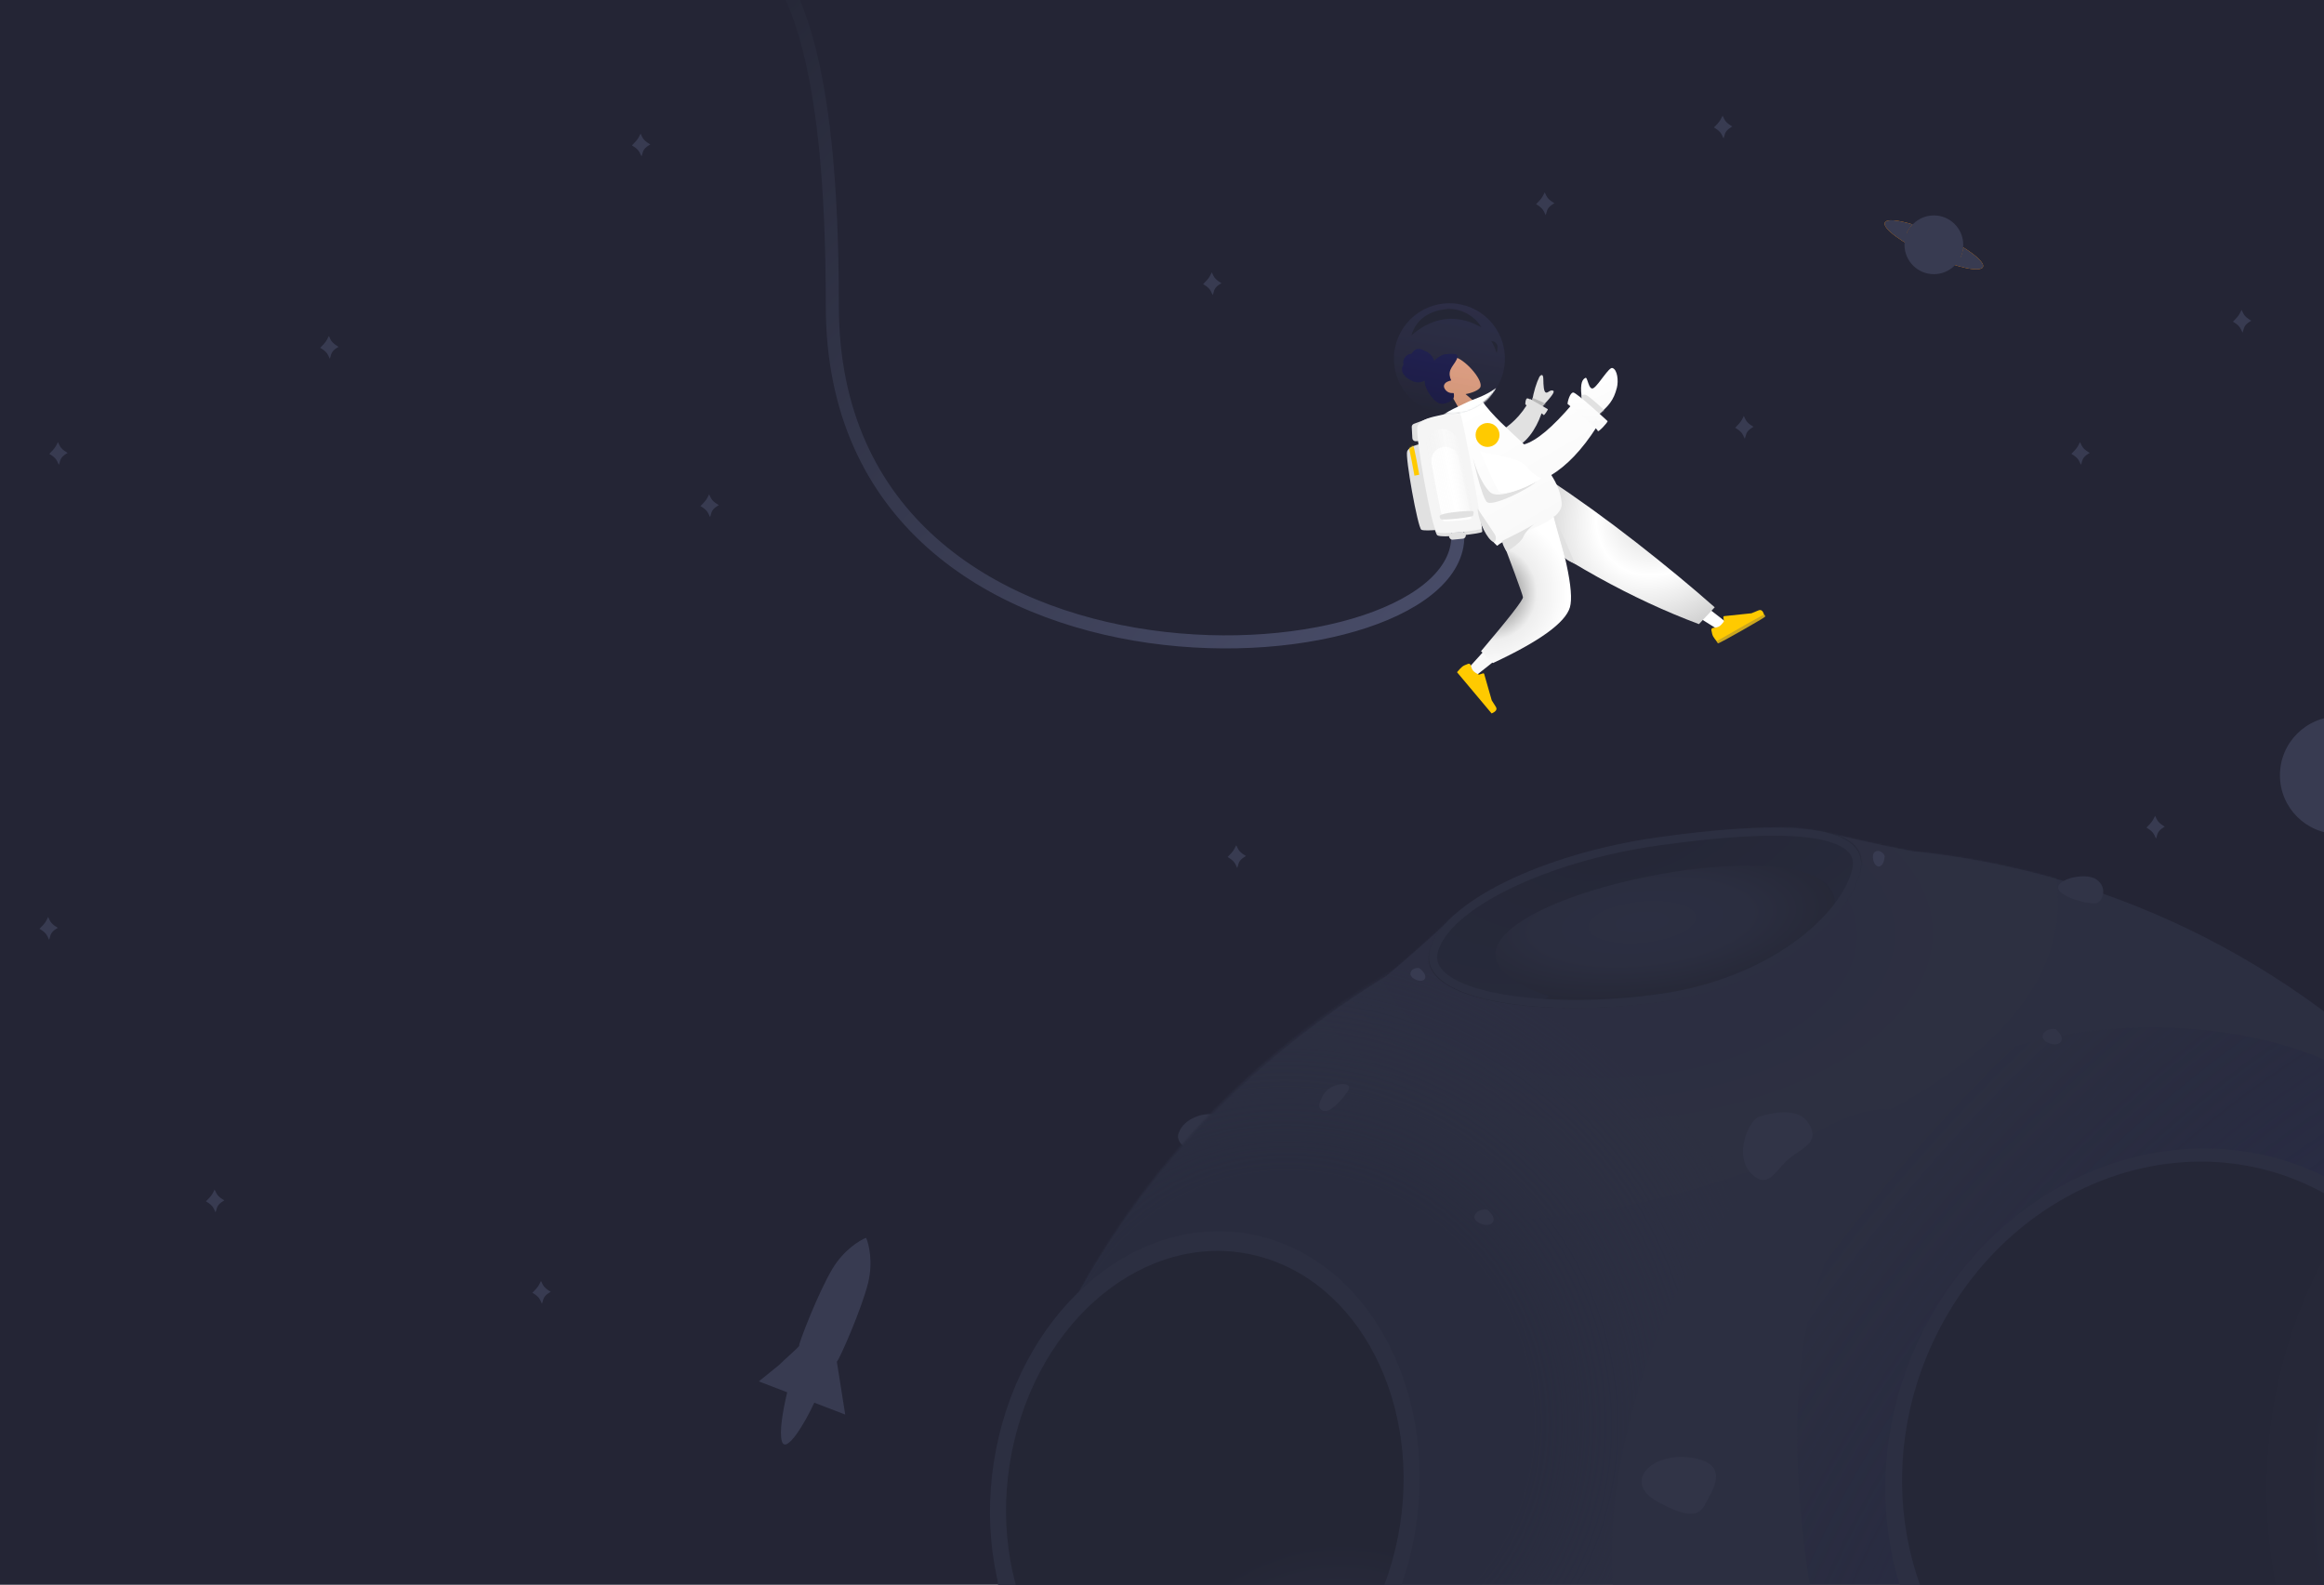 <svg width="1424" height="971" viewBox="0 0 1424 971" fill="none" xmlns="http://www.w3.org/2000/svg">
<g clip-path="url(#clip0_71_2)">
<rect width="1424" height="971" fill="url(#paint0_radial_71_2)"/>
<path d="M869.026 263.135C870.873 258.703 878.627 257.369 882.62 256.481C887.023 255.503 893.86 253.524 895.337 255.863C896.814 258.202 909.159 324.811 908.174 325.919C907.189 327.027 883.676 329.859 880.721 328.012C877.767 326.165 867.18 267.567 869.026 263.135Z" fill="#E1E1E1"/>
<path d="M742.769 682.79C747.233 683.701 744.802 695.863 743.491 701.351C740.962 711.935 718.707 703.79 722.178 694.286C725.797 684.38 738.543 681.928 742.769 682.79Z" fill="#313447"/>
<path fill-rule="evenodd" clip-rule="evenodd" d="M1077.64 520.936C1075.81 517.952 1075.58 514.801 1078.57 511.611C1086.68 502.961 1110.93 508.406 1139.77 514.882C1150.05 517.19 1160.92 519.629 1171.84 521.607C1428.6 547.58 1629 764.387 1629 1028C1629 1309.11 1401.11 1537 1120 1537C838.887 1537 611 1309.11 611 1028C611 928.349 611.092 871.356 660.585 792.863C705.202 712.384 772.027 645.489 849.749 597.962C859.888 589.344 879.176 572.63 888.013 563.793C898.175 553.631 908.474 555.996 913.907 564.239C966.281 540.935 1021.82 526.011 1077.64 520.936Z" fill="url(#paint1_linear_71_2)"/>
<circle r="36" transform="matrix(-1 0 0 1 1433 475)" fill="#383B51"/>
<path fill-rule="evenodd" clip-rule="evenodd" d="M889.115 241.753C885 241.174 881.064 239.484 878.411 236.032C870.766 226.085 885.627 216.588 892.353 219.066C899.079 221.544 909.406 233.8 906.878 237.55C905.87 239.045 902.354 240.688 898.007 241.493L910.941 252.498L900.439 261.809L889.115 241.753Z" fill="#FFB287"/>
<path fill-rule="evenodd" clip-rule="evenodd" d="M883.641 217.596C881.818 218.431 879.604 220.129 878.816 221.007C878.256 219.37 877.274 217.864 875.964 216.712C874.691 215.592 873.179 215.019 871.663 214.357C870.964 214.052 870.235 213.778 869.479 213.741C868.709 213.703 867.95 213.9 867.29 214.259C866.614 214.626 866.037 215.157 865.58 215.773C865.378 216.045 865.256 216.356 865.068 216.635C864.876 216.921 864.617 216.872 864.296 216.876C863.525 216.885 862.719 217.265 862.108 217.688C861.422 218.162 860.862 218.826 860.452 219.553C860.053 220.261 859.786 221.073 859.786 221.91C859.786 222.283 859.829 222.67 859.952 223.029C860.003 223.176 860.052 223.246 859.979 223.381C859.912 223.506 859.797 223.61 859.725 223.735C859.032 224.95 858.863 226.468 859.274 227.861C859.513 228.673 860.281 229.796 861.32 230.898C862.359 231.999 866.001 234.047 867.913 234.277C869.619 234.482 871.437 234.005 872.894 233.209C872.905 234.84 873.387 236.463 874.027 237.981C874.722 239.63 875.624 241.184 876.716 242.613C877.754 243.972 878.941 245.328 880.347 246.312C881.662 247.231 883.109 247.658 884.647 247.381C885.351 247.253 886.029 247.026 886.693 246.778C887.348 246.534 888 246.283 888.605 245.936C889.749 245.278 890.833 244.255 890.896 242.825C890.918 242.309 890.904 241.699 890.8 241.186C890.762 241.001 890.734 240.884 890.543 240.841C890.313 240.789 890.051 240.827 889.82 240.832C888.504 240.861 887.286 240.423 886.273 239.517C885.245 238.597 884.348 237.03 884.948 235.7C885.688 234.057 887.605 233.49 889.222 233.111C888.232 231.059 887.877 228.737 888.706 226.659C889.623 224.359 891.436 222.579 892.503 220.357C892.781 219.778 893.045 219.167 893.036 218.498C893.031 218.219 893.009 217.872 892.878 217.614C892.705 217.275 892.323 217.202 891.996 217.109C890.26 216.616 885.464 216.762 883.641 217.596Z" fill="#191847"/>
<path fill-rule="evenodd" clip-rule="evenodd" d="M920.878 308.329L994.831 349.515L1053.75 386.413L1059.83 382.905L945.528 294.098L920.878 308.329Z" fill="white"/>
<path fill-rule="evenodd" clip-rule="evenodd" d="M1048.62 386.103C1048.92 387.942 1049.29 389.238 1049.73 389.988C1050.25 390.902 1051.18 392.146 1052.49 393.723C1053.55 393.111 1063.07 387.614 1081.06 377.232C1080.38 374.349 1079.19 373.272 1077.48 374C1075.76 374.727 1074.33 375.318 1073.18 375.771L1056.49 377.517C1056.17 377.551 1055.94 377.838 1055.97 378.159C1055.97 378.165 1055.97 378.17 1055.97 378.176L1056.31 380.739C1055.23 382.284 1054.23 383.324 1053.3 383.858C1052.55 384.293 1051.34 384.589 1049.66 384.746L1049.66 384.746C1049.02 384.807 1048.55 385.377 1048.61 386.02C1048.61 386.048 1048.61 386.075 1048.62 386.103Z" fill="#FFCA00"/>
<path d="M1080.94 376.634C1080.56 376.404 1061.45 387.337 1051.94 392.832C1051.84 393.339 1052.32 393.82 1052.72 394.189C1053.13 394.559 1081.23 378.516 1081.5 377.899C1081.77 377.282 1081.41 376.921 1080.94 376.634Z" fill="#CBA71E"/>
<path fill-rule="evenodd" clip-rule="evenodd" d="M1041 382.42L1050.67 372.109C1036.67 359.725 1020.63 346.467 1002.54 332.337C984.442 318.206 966.17 305.038 947.718 292.833L914.62 311.942C936.65 328.137 958.108 342.021 978.994 353.593C999.88 365.165 1020.55 374.774 1041 382.42Z" fill="url(#paint2_radial_71_2)"/>
<path fill-rule="evenodd" clip-rule="evenodd" d="M918.405 309.757C927.617 333.915 937.074 366.115 936.931 367.36C936.836 368.19 924.322 382.347 899.39 409.831L903.796 414.431C937.247 388.099 954.116 372.913 954.403 368.875C954.834 362.817 949.674 319.904 943.161 295.465L918.405 309.757Z" fill="url(#paint3_linear_71_2)"/>
<path fill-rule="evenodd" clip-rule="evenodd" d="M907.472 398.988L914.767 406.283C943.441 392.92 959.165 381.535 961.939 372.13C964.713 362.725 959.094 336.799 945.084 294.353L913.524 312.575C926.455 346.49 933.002 364.27 933.165 365.913C933.328 367.556 924.763 378.581 907.472 398.988Z" fill="url(#paint4_radial_71_2)"/>
<path fill-rule="evenodd" clip-rule="evenodd" d="M899.6 406.733C897.841 407.354 896.63 407.944 895.966 408.501C895.158 409.179 894.092 410.303 892.768 411.872C893.555 412.809 900.621 421.231 913.969 437.138C916.69 435.973 917.544 434.611 916.53 433.051C915.516 431.491 914.686 430.185 914.041 429.132L909.422 412.996C909.333 412.686 909.01 412.506 908.699 412.595C908.694 412.596 908.688 412.598 908.683 412.6L906.219 413.381C904.509 412.584 903.311 411.777 902.624 410.958C902.065 410.293 901.563 409.149 901.117 407.526L901.117 407.526C900.946 406.903 900.302 406.537 899.679 406.708C899.652 406.715 899.626 406.724 899.6 406.733Z" fill="#FFCA00"/>
<path fill-rule="evenodd" clip-rule="evenodd" d="M959.671 257.493L969.377 244.82C968.162 237.193 968.795 232.807 971.275 231.664C972.801 229.925 973.263 240.036 976.571 237.684C979.88 235.332 985.851 224.816 987.972 225.483C991.11 226.47 991.775 233.451 990.731 237.529C988.781 245.15 985.954 248.708 977.974 255.251C973.802 258.673 969.831 263.596 966.06 270.021L959.671 257.493Z" fill="url(#paint5_linear_71_2)"/>
<mask id="mask0_71_2" style="mask-type:alpha" maskUnits="userSpaceOnUse" x="959" y="225" width="33" height="46">
<path fill-rule="evenodd" clip-rule="evenodd" d="M959.671 257.493L969.377 244.82C968.162 237.193 968.795 232.807 971.275 231.664C972.801 229.925 973.263 240.036 976.571 237.684C979.88 235.332 985.851 224.816 987.972 225.483C991.11 226.47 991.775 233.451 990.731 237.529C988.781 245.15 985.954 248.708 977.974 255.251C973.802 258.673 969.831 263.596 966.06 270.021L959.671 257.493Z" fill="url(#paint6_linear_71_2)"/>
</mask>
<g mask="url(#mask0_71_2)">
<path d="M968.696 242.619C968.29 242.879 968.648 245.409 968.877 246.64C969.276 246.894 973.914 255.373 977.501 256.315C981.088 257.257 983.588 253.452 983.914 252.691C984.24 251.93 974.348 243.379 972.392 242.292C970.435 241.205 969.203 242.292 968.696 242.619Z" fill="#E1E1E1"/>
</g>
<path d="M938.783 245.634L919.31 272.73L928.756 275.139L943.91 250.093C950.335 243.576 952.94 240.018 951.724 239.42C949.901 238.522 948.566 240.933 947.238 240.526C945.909 240.119 945.697 236.137 945.657 232.35C945.617 228.563 944.039 229.806 943.292 230.785C941.33 234.826 939.827 239.776 938.783 245.634Z" fill="#E1E1E1"/>
<mask id="mask1_71_2" style="mask-type:alpha" maskUnits="userSpaceOnUse" x="919" y="229" width="34" height="47">
<path d="M938.783 245.634L919.31 272.73L928.756 275.139L943.91 250.093C950.335 243.576 952.94 240.018 951.724 239.42C949.901 238.522 948.566 240.933 947.238 240.526C945.909 240.119 945.697 236.137 945.657 232.35C945.617 228.563 944.039 229.806 943.292 230.785C941.33 234.826 939.827 239.776 938.783 245.634Z" fill="#E1E1E1"/>
</mask>
<g mask="url(#mask1_71_2)">
<path d="M947.401 247.653C947.453 247.263 941.639 244.804 938.725 243.623C938.384 243.266 937.116 246.369 937.003 247.214C936.889 248.059 943.811 250.269 945.289 250.561C946.768 250.854 947.336 248.14 947.401 247.653Z" fill="#B9B9B9"/>
</g>
<path fill-rule="evenodd" clip-rule="evenodd" d="M918.508 264.771C924.627 261.152 932.087 255.111 937.637 244.492L945.507 250.178C942.926 259.664 937.275 269.497 929.725 273.578C923.775 276.793 916.694 271.439 918.508 264.771Z" fill="#E1E1E1"/>
<path fill-rule="evenodd" clip-rule="evenodd" d="M933.902 272.289C941.38 270.145 951.231 261.894 963.456 247.537C971.83 253.229 976.844 257.839 978.497 261.367C969.279 275.882 959.742 285.487 950.539 291.071C954.028 296.43 956.393 302.08 956.907 308.194C957.966 320.762 925.46 327.324 917.348 334.41C900.87 319.105 907.585 305.143 900.718 293.227C893.197 280.179 892.079 254.057 893.62 253.167L907.672 245.055C914.198 254.568 924.438 263.293 933.902 272.289Z" fill="url(#paint7_linear_71_2)"/>
<path fill-rule="evenodd" clip-rule="evenodd" d="M1182.06 156.37C1165.46 148.849 1153.29 139.898 1154.89 136.376C1155.94 134.054 1162.72 134.673 1171.97 137.521C1170.37 139.18 1169.09 141.145 1168.23 143.318C1172.95 145.544 1175 146.421 1184 150.46C1193 154.5 1195.69 155.537 1201.15 157.842C1202.09 155.905 1202.69 153.774 1202.88 151.526C1211.13 156.604 1216.06 161.288 1215.01 163.61C1213.41 167.132 1198.66 163.89 1182.06 156.37Z" fill="#FF8A01"/>
<path d="M1166.95 149.993C1166.95 159.934 1175.01 167.993 1184.95 167.993C1194.89 167.993 1202.95 159.934 1202.95 149.993C1202.95 140.052 1194.89 131.993 1184.95 131.993C1175.01 131.993 1166.95 140.052 1166.95 149.993Z" fill="#383B51"/>
<path fill-rule="evenodd" clip-rule="evenodd" d="M1182.06 156.369C1165.46 148.849 1153.29 139.898 1154.89 136.376C1155.94 134.054 1162.72 134.673 1171.97 137.521C1170.37 139.18 1169.09 141.144 1168.23 143.317C1172.95 145.544 1175 146.42 1184 150.46C1193 154.5 1195.69 155.537 1201.15 157.842C1202.09 155.905 1202.69 153.774 1202.88 151.526C1211.13 156.603 1216.06 161.288 1215.01 163.61C1213.41 167.132 1198.66 163.89 1182.06 156.369Z" fill="#383B51"/>
<path d="M893.169 325.989C900.484 420.196 510 448.638 510 187.5C510 -121 414.5 -50 289.5 -40.5" stroke="url(#paint8_linear_71_2)" stroke-width="8"/>
<path fill-rule="evenodd" clip-rule="evenodd" d="M510.219 777.15C517.09 765.841 526.735 759.949 530.699 758.417C532.414 762.305 535.055 773.295 531.901 786.146C527.959 802.21 514.011 833.637 512.915 834.09C512.854 834.116 512.806 834.213 512.768 834.374L517.895 866.732L498.945 859.459C493.255 871.931 481.606 891.293 479.094 883.14C477.394 877.625 479.594 864.71 482.335 853.084L464.959 846.415L477.393 836.346C479.556 834.214 482 831.994 484.136 830.054C487.342 827.143 489.854 824.861 489.685 824.451C489.232 823.356 501.631 791.286 510.219 777.15Z" fill="url(#paint9_linear_71_2)"/>
<path d="M762.5 524.5C758.5 526.9 758.5 529 758 530.5C757.5 529.5 757 527.4 753 525C756 522 756.5 521 757.5 519C758 520 758.5 522.1 762.5 524.5Z" fill="#383B51"/>
<path d="M758 530.5L757.553 530.724L758.093 531.803L758.474 530.658L758 530.5ZM762.5 524.5L762.757 524.929L763.472 524.5L762.757 524.071L762.5 524.5ZM757.5 519L757.947 518.776L757.5 517.882L757.053 518.776L757.5 519ZM753 525L752.646 524.646L752.194 525.099L752.743 525.429L753 525ZM758.474 530.658C758.759 529.806 758.84 529.042 759.375 528.08C759.886 527.16 760.815 526.094 762.757 524.929L762.243 524.071C760.185 525.306 759.114 526.49 758.5 527.595C757.91 528.658 757.741 529.694 757.526 530.342L758.474 530.658ZM757.053 519.224C757.268 519.654 757.564 520.525 758.282 521.518C759.015 522.531 760.194 523.699 762.243 524.929L762.757 524.071C760.806 522.901 759.735 521.819 759.093 520.932C758.436 520.025 758.232 519.346 757.947 518.776L757.053 519.224ZM758.447 530.276C758.232 529.846 757.936 528.975 757.218 527.982C756.485 526.969 755.306 525.801 753.257 524.571L752.743 525.429C754.694 526.599 755.765 527.681 756.407 528.568C757.064 529.475 757.268 530.154 757.553 530.724L758.447 530.276ZM757.053 518.776C756.552 519.779 756.192 520.495 755.593 521.334C754.992 522.177 754.139 523.154 752.646 524.646L753.354 525.354C754.861 523.846 755.758 522.823 756.407 521.916C757.058 521.005 757.448 520.221 757.947 519.224L757.053 518.776Z" fill="#383B51"/>
<path d="M747.5 173.5C743.5 175.9 743.5 178 743 179.5C742.5 178.5 742 176.4 738 174C741 171 741.5 170 742.5 168C743 169 743.5 171.1 747.5 173.5Z" fill="#383B51"/>
<path d="M743 179.5L742.553 179.724L743.093 180.803L743.474 179.658L743 179.5ZM747.5 173.5L747.757 173.929L748.472 173.5L747.757 173.071L747.5 173.5ZM742.5 168L742.947 167.776L742.5 166.882L742.053 167.776L742.5 168ZM738 174L737.646 173.646L737.194 174.099L737.743 174.429L738 174ZM743.474 179.658C743.759 178.806 743.84 178.042 744.375 177.08C744.886 176.16 745.815 175.094 747.757 173.929L747.243 173.071C745.185 174.306 744.114 175.49 743.5 176.595C742.91 177.658 742.741 178.694 742.526 179.342L743.474 179.658ZM742.053 168.224C742.268 168.654 742.564 169.525 743.282 170.518C744.015 171.531 745.194 172.699 747.243 173.929L747.757 173.071C745.806 171.901 744.735 170.819 744.093 169.932C743.436 169.025 743.232 168.346 742.947 167.776L742.053 168.224ZM743.447 179.276C743.232 178.846 742.936 177.975 742.218 176.982C741.485 175.969 740.306 174.801 738.257 173.571L737.743 174.429C739.694 175.599 740.765 176.681 741.407 177.568C742.064 178.475 742.268 179.154 742.553 179.724L743.447 179.276ZM742.053 167.776C741.552 168.779 741.192 169.495 740.593 170.334C739.992 171.177 739.139 172.154 737.646 173.646L738.354 174.354C739.861 172.846 740.758 171.823 741.407 170.916C742.058 170.005 742.448 169.221 742.947 168.224L742.053 167.776Z" fill="#383B51"/>
<path d="M1279.5 277.5C1275.5 279.9 1275.5 282 1275 283.5C1274.5 282.5 1274 280.4 1270 278C1273 275 1273.5 274 1274.5 272C1275 273 1275.5 275.1 1279.5 277.5Z" fill="#383B51"/>
<path d="M1275 283.5L1274.55 283.724L1275.09 284.803L1275.47 283.658L1275 283.5ZM1279.5 277.5L1279.76 277.929L1280.47 277.5L1279.76 277.071L1279.5 277.5ZM1274.5 272L1274.95 271.776L1274.5 270.882L1274.05 271.776L1274.5 272ZM1270 278L1269.65 277.646L1269.19 278.099L1269.74 278.429L1270 278ZM1275.47 283.658C1275.76 282.806 1275.84 282.042 1276.37 281.08C1276.89 280.16 1277.82 279.094 1279.76 277.929L1279.24 277.071C1277.18 278.306 1276.11 279.49 1275.5 280.595C1274.91 281.658 1274.74 282.694 1274.53 283.342L1275.47 283.658ZM1274.05 272.224C1274.27 272.654 1274.56 273.525 1275.28 274.518C1276.02 275.531 1277.19 276.699 1279.24 277.929L1279.76 277.071C1277.81 275.901 1276.73 274.819 1276.09 273.932C1275.44 273.025 1275.23 272.346 1274.95 271.776L1274.05 272.224ZM1275.45 283.276C1275.23 282.846 1274.94 281.975 1274.22 280.982C1273.48 279.969 1272.31 278.801 1270.26 277.571L1269.74 278.429C1271.69 279.599 1272.77 280.681 1273.41 281.568C1274.06 282.475 1274.27 283.154 1274.55 283.724L1275.45 283.276ZM1274.05 271.776C1273.55 272.779 1273.19 273.495 1272.59 274.334C1271.99 275.177 1271.14 276.154 1269.65 277.646L1270.35 278.354C1271.86 276.846 1272.76 275.823 1273.41 274.916C1274.06 274.005 1274.45 273.221 1274.95 272.224L1274.05 271.776Z" fill="#383B51"/>
<path d="M951.5 124.5C947.5 126.9 947.5 129 947 130.5C946.5 129.5 946 127.4 942 125C945 122 945.5 121 946.5 119C947 120 947.5 122.1 951.5 124.5Z" fill="#383B51"/>
<path d="M947 130.5L946.553 130.724L947.093 131.803L947.474 130.658L947 130.5ZM951.5 124.5L951.757 124.929L952.472 124.5L951.757 124.071L951.5 124.5ZM946.5 119L946.947 118.776L946.5 117.882L946.053 118.776L946.5 119ZM942 125L941.646 124.646L941.194 125.099L941.743 125.429L942 125ZM947.474 130.658C947.759 129.806 947.84 129.042 948.375 128.08C948.886 127.16 949.815 126.094 951.757 124.929L951.243 124.071C949.185 125.306 948.114 126.49 947.5 127.595C946.91 128.658 946.741 129.694 946.526 130.342L947.474 130.658ZM946.053 119.224C946.268 119.654 946.564 120.525 947.282 121.518C948.015 122.531 949.194 123.699 951.243 124.929L951.757 124.071C949.806 122.901 948.735 121.819 948.093 120.932C947.436 120.025 947.232 119.346 946.947 118.776L946.053 119.224ZM947.447 130.276C947.232 129.846 946.936 128.975 946.218 127.982C945.485 126.969 944.306 125.801 942.257 124.571L941.743 125.429C943.694 126.599 944.765 127.681 945.407 128.568C946.064 129.475 946.268 130.154 946.553 130.724L947.447 130.276ZM946.053 118.776C945.552 119.779 945.192 120.495 944.593 121.334C943.992 122.177 943.139 123.154 941.646 124.646L942.354 125.354C943.861 123.846 944.758 122.823 945.407 121.916C946.058 121.005 946.448 120.221 946.947 119.224L946.053 118.776Z" fill="#383B51"/>
<path d="M206.5 212.5C202.5 214.9 202.5 217 202 218.5C201.5 217.5 201 215.4 197 213C200 210 200.5 209 201.5 207C202 208 202.5 210.1 206.5 212.5Z" fill="#383B51"/>
<path d="M202 218.5L201.553 218.724L202.093 219.803L202.474 218.658L202 218.5ZM206.5 212.5L206.757 212.929L207.472 212.5L206.757 212.071L206.5 212.5ZM201.5 207L201.947 206.776L201.5 205.882L201.053 206.776L201.5 207ZM197 213L196.646 212.646L196.194 213.099L196.743 213.429L197 213ZM202.474 218.658C202.759 217.806 202.84 217.042 203.375 216.08C203.886 215.16 204.815 214.094 206.757 212.929L206.243 212.071C204.185 213.306 203.114 214.49 202.5 215.595C201.91 216.658 201.741 217.694 201.526 218.342L202.474 218.658ZM201.053 207.224C201.268 207.654 201.564 208.525 202.282 209.518C203.015 210.531 204.194 211.699 206.243 212.929L206.757 212.071C204.806 210.901 203.735 209.819 203.093 208.932C202.436 208.025 202.232 207.346 201.947 206.776L201.053 207.224ZM202.447 218.276C202.232 217.846 201.936 216.975 201.218 215.982C200.485 214.969 199.306 213.801 197.257 212.571L196.743 213.429C198.694 214.599 199.765 215.681 200.407 216.568C201.064 217.475 201.268 218.154 201.553 218.724L202.447 218.276ZM201.053 206.776C200.552 207.779 200.192 208.495 199.593 209.334C198.992 210.177 198.139 211.154 196.646 212.646L197.354 213.354C198.861 211.846 199.758 210.823 200.407 209.916C201.058 209.005 201.448 208.221 201.947 207.224L201.053 206.776Z" fill="#383B51"/>
<path d="M439.5 309.5C435.5 311.9 435.5 314 435 315.5C434.5 314.5 434 312.4 430 310C433 307 433.5 306 434.5 304C435 305 435.5 307.1 439.5 309.5Z" fill="#383B51"/>
<path d="M435 315.5L434.553 315.724L435.093 316.803L435.474 315.658L435 315.5ZM439.5 309.5L439.757 309.929L440.472 309.5L439.757 309.071L439.5 309.5ZM434.5 304L434.947 303.776L434.5 302.882L434.053 303.776L434.5 304ZM430 310L429.646 309.646L429.194 310.099L429.743 310.429L430 310ZM435.474 315.658C435.759 314.806 435.84 314.042 436.375 313.08C436.886 312.16 437.815 311.094 439.757 309.929L439.243 309.071C437.185 310.306 436.114 311.49 435.5 312.595C434.91 313.658 434.741 314.694 434.526 315.342L435.474 315.658ZM434.053 304.224C434.268 304.654 434.564 305.525 435.282 306.518C436.015 307.531 437.194 308.699 439.243 309.929L439.757 309.071C437.806 307.901 436.735 306.819 436.093 305.932C435.436 305.025 435.232 304.346 434.947 303.776L434.053 304.224ZM435.447 315.276C435.232 314.846 434.936 313.975 434.218 312.982C433.485 311.969 432.306 310.801 430.257 309.571L429.743 310.429C431.694 311.599 432.765 312.681 433.407 313.568C434.064 314.475 434.268 315.154 434.553 315.724L435.447 315.276ZM434.053 303.776C433.552 304.779 433.192 305.495 432.593 306.334C431.992 307.177 431.139 308.154 429.646 309.646L430.354 310.354C431.861 308.846 432.758 307.823 433.407 306.916C434.058 306.005 434.448 305.221 434.947 304.224L434.053 303.776Z" fill="#383B51"/>
<path d="M397.5 88.5C393.5 90.9 393.5 93 393 94.5C392.5 93.5 392 91.4 388 89C391 86 391.5 85 392.5 83C393 84 393.5 86.1 397.5 88.5Z" fill="#383B51"/>
<path d="M393 94.5L392.553 94.724L393.093 95.803L393.474 94.658L393 94.5ZM397.5 88.5L397.757 88.929L398.472 88.5L397.757 88.071L397.5 88.5ZM392.5 83L392.947 82.776L392.5 81.882L392.053 82.776L392.5 83ZM388 89L387.646 88.646L387.194 89.099L387.743 89.429L388 89ZM393.474 94.658C393.759 93.806 393.84 93.042 394.375 92.08C394.886 91.16 395.815 90.094 397.757 88.929L397.243 88.071C395.185 89.306 394.114 90.49 393.5 91.595C392.91 92.658 392.741 93.694 392.526 94.342L393.474 94.658ZM392.053 83.224C392.268 83.654 392.564 84.525 393.282 85.518C394.015 86.531 395.194 87.699 397.243 88.929L397.757 88.071C395.806 86.901 394.735 85.819 394.093 84.932C393.436 84.025 393.232 83.346 392.947 82.776L392.053 83.224ZM393.447 94.276C393.232 93.846 392.936 92.975 392.218 91.982C391.485 90.969 390.306 89.801 388.257 88.571L387.743 89.429C389.694 90.599 390.765 91.681 391.407 92.568C392.064 93.475 392.268 94.154 392.553 94.724L393.447 94.276ZM392.053 82.776C391.552 83.778 391.192 84.495 390.593 85.334C389.992 86.177 389.139 87.154 387.646 88.646L388.354 89.354C389.861 87.846 390.758 86.823 391.407 85.916C392.058 85.005 392.448 84.222 392.947 83.224L392.053 82.776Z" fill="#383B51"/>
<path d="M40.5 277.5C36.5 279.9 36.5 282 36 283.5C35.5 282.5 35 280.4 31 278C34 275 34.5 274 35.5 272C36 273 36.5 275.1 40.5 277.5Z" fill="#383B51"/>
<path d="M36 283.5L35.553 283.724L36.093 284.803L36.474 283.658L36 283.5ZM40.5 277.5L40.757 277.929L41.472 277.5L40.757 277.071L40.5 277.5ZM35.5 272L35.947 271.776L35.5 270.882L35.053 271.776L35.5 272ZM31 278L30.646 277.646L30.194 278.099L30.743 278.429L31 278ZM36.474 283.658C36.758 282.806 36.84 282.042 37.375 281.08C37.886 280.16 38.815 279.094 40.757 277.929L40.243 277.071C38.185 278.306 37.114 279.49 36.5 280.595C35.91 281.658 35.742 282.694 35.526 283.342L36.474 283.658ZM35.053 272.224C35.268 272.654 35.564 273.525 36.282 274.518C37.015 275.531 38.194 276.699 40.243 277.929L40.757 277.071C38.806 275.901 37.735 274.819 37.093 273.932C36.436 273.025 36.232 272.346 35.947 271.776L35.053 272.224ZM36.447 283.276C36.232 282.846 35.936 281.975 35.218 280.982C34.485 279.969 33.306 278.801 31.257 277.571L30.743 278.429C32.694 279.599 33.765 280.681 34.407 281.568C35.064 282.475 35.268 283.154 35.553 283.724L36.447 283.276ZM35.053 271.776C34.552 272.779 34.192 273.495 33.593 274.334C32.992 275.177 32.139 276.154 30.646 277.646L31.354 278.354C32.861 276.846 33.758 275.823 34.407 274.916C35.058 274.005 35.448 273.221 35.947 272.224L35.053 271.776Z" fill="#383B51"/>
<path d="M34.5 568.5C30.5 570.9 30.5 573 30 574.5C29.5 573.5 29 571.4 25 569C28 566 28.5 565 29.5 563C30 564 30.5 566.1 34.5 568.5Z" fill="#383B51"/>
<path d="M30 574.5L29.553 574.724L30.093 575.803L30.474 574.658L30 574.5ZM34.5 568.5L34.757 568.929L35.472 568.5L34.757 568.071L34.5 568.5ZM29.5 563L29.947 562.776L29.5 561.882L29.053 562.776L29.5 563ZM25 569L24.646 568.646L24.194 569.099L24.743 569.429L25 569ZM30.474 574.658C30.759 573.806 30.84 573.042 31.375 572.08C31.886 571.16 32.815 570.094 34.757 568.929L34.243 568.071C32.185 569.306 31.114 570.49 30.5 571.595C29.91 572.658 29.741 573.694 29.526 574.342L30.474 574.658ZM29.053 563.224C29.268 563.654 29.564 564.525 30.282 565.518C31.015 566.531 32.194 567.699 34.243 568.929L34.757 568.071C32.806 566.901 31.735 565.819 31.093 564.932C30.436 564.025 30.232 563.346 29.947 562.776L29.053 563.224ZM30.447 574.276C30.232 573.846 29.936 572.975 29.218 571.982C28.485 570.969 27.306 569.801 25.257 568.571L24.743 569.429C26.694 570.599 27.765 571.681 28.407 572.568C29.064 573.475 29.268 574.154 29.553 574.724L30.447 574.276ZM29.053 562.776C28.552 563.779 28.192 564.495 27.593 565.334C26.992 566.177 26.139 567.154 24.646 568.646L25.354 569.354C26.861 567.846 27.758 566.823 28.407 565.916C29.058 565.005 29.448 564.221 29.947 563.224L29.053 562.776Z" fill="#383B51"/>
<path d="M336.5 791.5C332.5 793.9 332.5 796 332 797.5C331.5 796.5 331 794.4 327 792C330 789 330.5 788 331.5 786C332 787 332.5 789.1 336.5 791.5Z" fill="#383B51"/>
<path d="M332 797.5L331.553 797.724L332.093 798.803L332.474 797.658L332 797.5ZM336.5 791.5L336.757 791.929L337.472 791.5L336.757 791.071L336.5 791.5ZM331.5 786L331.947 785.776L331.5 784.882L331.053 785.776L331.5 786ZM327 792L326.646 791.646L326.194 792.099L326.743 792.429L327 792ZM332.474 797.658C332.759 796.806 332.84 796.042 333.375 795.08C333.886 794.16 334.815 793.094 336.757 791.929L336.243 791.071C334.185 792.306 333.114 793.49 332.5 794.595C331.91 795.658 331.741 796.694 331.526 797.342L332.474 797.658ZM331.053 786.224C331.268 786.654 331.564 787.525 332.282 788.518C333.015 789.531 334.194 790.699 336.243 791.929L336.757 791.071C334.806 789.901 333.735 788.819 333.093 787.932C332.436 787.025 332.232 786.346 331.947 785.776L331.053 786.224ZM332.447 797.276C332.232 796.846 331.936 795.975 331.218 794.982C330.485 793.969 329.306 792.801 327.257 791.571L326.743 792.429C328.694 793.599 329.765 794.681 330.407 795.568C331.064 796.475 331.268 797.154 331.553 797.724L332.447 797.276ZM331.053 785.776C330.552 786.779 330.192 787.495 329.593 788.334C328.992 789.177 328.139 790.154 326.646 791.646L327.354 792.354C328.861 790.846 329.758 789.823 330.407 788.916C331.058 788.005 331.448 787.221 331.947 786.224L331.053 785.776Z" fill="#383B51"/>
<path d="M136.5 735.5C132.5 737.9 132.5 740 132 741.5C131.5 740.5 131 738.4 127 736C130 733 130.5 732 131.5 730C132 731 132.5 733.1 136.5 735.5Z" fill="#383B51"/>
<path d="M132 741.5L131.553 741.724L132.093 742.803L132.474 741.658L132 741.5ZM136.5 735.5L136.757 735.929L137.472 735.5L136.757 735.071L136.5 735.5ZM131.5 730L131.947 729.776L131.5 728.882L131.053 729.776L131.5 730ZM127 736L126.646 735.646L126.194 736.099L126.743 736.429L127 736ZM132.474 741.658C132.759 740.806 132.84 740.042 133.375 739.08C133.886 738.16 134.815 737.094 136.757 735.929L136.243 735.071C134.185 736.306 133.114 737.49 132.5 738.595C131.91 739.658 131.741 740.694 131.526 741.342L132.474 741.658ZM131.053 730.224C131.268 730.654 131.564 731.525 132.282 732.518C133.015 733.531 134.194 734.699 136.243 735.929L136.757 735.071C134.806 733.901 133.735 732.819 133.093 731.932C132.436 731.025 132.232 730.346 131.947 729.776L131.053 730.224ZM132.447 741.276C132.232 740.846 131.936 739.975 131.218 738.982C130.485 737.969 129.306 736.801 127.257 735.571L126.743 736.429C128.694 737.599 129.765 738.681 130.407 739.568C131.064 740.475 131.268 741.154 131.553 741.724L132.447 741.276ZM131.053 729.776C130.552 730.779 130.192 731.495 129.593 732.334C128.992 733.177 128.139 734.154 126.646 735.646L127.354 736.354C128.861 734.846 129.758 733.823 130.407 732.916C131.058 732.005 131.448 731.221 131.947 730.224L131.053 729.776Z" fill="#383B51"/>
<path d="M1325.5 506.5C1321.5 508.9 1321.5 511 1321 512.5C1320.5 511.5 1320 509.4 1316 507C1319 504 1319.5 503 1320.5 501C1321 502 1321.5 504.1 1325.5 506.5Z" fill="#383B51"/>
<path d="M1321 512.5L1320.55 512.724L1321.09 513.803L1321.47 512.658L1321 512.5ZM1325.5 506.5L1325.76 506.929L1326.47 506.5L1325.76 506.071L1325.5 506.5ZM1320.5 501L1320.95 500.776L1320.5 499.882L1320.05 500.776L1320.5 501ZM1316 507L1315.65 506.646L1315.19 507.099L1315.74 507.429L1316 507ZM1321.47 512.658C1321.76 511.806 1321.84 511.042 1322.37 510.08C1322.89 509.16 1323.82 508.094 1325.76 506.929L1325.24 506.071C1323.18 507.306 1322.11 508.49 1321.5 509.595C1320.91 510.658 1320.74 511.694 1320.53 512.342L1321.47 512.658ZM1320.05 501.224C1320.27 501.654 1320.56 502.525 1321.28 503.518C1322.02 504.531 1323.19 505.699 1325.24 506.929L1325.76 506.071C1323.81 504.901 1322.73 503.819 1322.09 502.932C1321.44 502.025 1321.23 501.346 1320.95 500.776L1320.05 501.224ZM1321.45 512.276C1321.23 511.846 1320.94 510.975 1320.22 509.982C1319.48 508.969 1318.31 507.801 1316.26 506.571L1315.74 507.429C1317.69 508.599 1318.77 509.681 1319.41 510.568C1320.06 511.475 1320.27 512.154 1320.55 512.724L1321.45 512.276ZM1320.05 500.776C1319.55 501.779 1319.19 502.495 1318.59 503.334C1317.99 504.177 1317.14 505.154 1315.65 506.646L1316.35 507.354C1317.86 505.846 1318.76 504.823 1319.41 503.916C1320.06 503.005 1320.45 502.221 1320.95 501.224L1320.05 500.776Z" fill="#383B51"/>
<path d="M1378.5 196.5C1374.5 198.9 1374.5 201 1374 202.5C1373.5 201.5 1373 199.4 1369 197C1372 194 1372.5 193 1373.5 191C1374 192 1374.5 194.1 1378.5 196.5Z" fill="#383B51"/>
<path d="M1374 202.5L1373.55 202.724L1374.09 203.803L1374.47 202.658L1374 202.5ZM1378.5 196.5L1378.76 196.929L1379.47 196.5L1378.76 196.071L1378.5 196.5ZM1373.5 191L1373.95 190.776L1373.5 189.882L1373.05 190.776L1373.5 191ZM1369 197L1368.65 196.646L1368.19 197.099L1368.74 197.429L1369 197ZM1374.47 202.658C1374.76 201.806 1374.84 201.042 1375.37 200.08C1375.89 199.16 1376.82 198.094 1378.76 196.929L1378.24 196.071C1376.18 197.306 1375.11 198.49 1374.5 199.595C1373.91 200.658 1373.74 201.694 1373.53 202.342L1374.47 202.658ZM1373.05 191.224C1373.27 191.654 1373.56 192.525 1374.28 193.518C1375.02 194.531 1376.19 195.699 1378.24 196.929L1378.76 196.071C1376.81 194.901 1375.73 193.819 1375.09 192.932C1374.44 192.025 1374.23 191.346 1373.95 190.776L1373.05 191.224ZM1374.45 202.276C1374.23 201.846 1373.94 200.975 1373.22 199.982C1372.48 198.969 1371.31 197.801 1369.26 196.571L1368.74 197.429C1370.69 198.599 1371.77 199.681 1372.41 200.568C1373.06 201.475 1373.27 202.154 1373.55 202.724L1374.45 202.276ZM1373.05 190.776C1372.55 191.779 1372.19 192.495 1371.59 193.334C1370.99 194.177 1370.14 195.154 1368.65 196.646L1369.35 197.354C1370.86 195.846 1371.76 194.823 1372.41 193.916C1373.06 193.005 1373.45 192.221 1373.95 191.224L1373.05 190.776Z" fill="#383B51"/>
<path d="M1060.5 77.5C1056.5 79.9 1056.5 82 1056 83.5C1055.5 82.5 1055 80.4 1051 78C1054 75 1054.5 74 1055.5 72C1056 73 1056.5 75.1 1060.5 77.5Z" fill="#383B51"/>
<path d="M1056 83.5L1055.55 83.724L1056.09 84.803L1056.47 83.658L1056 83.5ZM1060.5 77.5L1060.76 77.929L1061.47 77.5L1060.76 77.071L1060.5 77.5ZM1055.5 72L1055.95 71.776L1055.5 70.882L1055.05 71.776L1055.5 72ZM1051 78L1050.65 77.646L1050.19 78.099L1050.74 78.429L1051 78ZM1056.47 83.658C1056.76 82.806 1056.84 82.042 1057.37 81.08C1057.89 80.16 1058.82 79.094 1060.76 77.929L1060.24 77.071C1058.18 78.306 1057.11 79.49 1056.5 80.595C1055.91 81.658 1055.74 82.694 1055.53 83.342L1056.47 83.658ZM1055.05 72.224C1055.27 72.654 1055.56 73.525 1056.28 74.518C1057.02 75.531 1058.19 76.699 1060.24 77.929L1060.76 77.071C1058.81 75.901 1057.73 74.819 1057.09 73.932C1056.44 73.025 1056.23 72.346 1055.95 71.776L1055.05 72.224ZM1056.45 83.276C1056.23 82.846 1055.94 81.975 1055.22 80.982C1054.48 79.969 1053.31 78.801 1051.26 77.571L1050.74 78.429C1052.69 79.599 1053.77 80.681 1054.41 81.568C1055.06 82.475 1055.27 83.154 1055.55 83.724L1056.45 83.276ZM1055.05 71.776C1054.55 72.778 1054.19 73.495 1053.59 74.334C1052.99 75.177 1052.14 76.154 1050.65 77.646L1051.35 78.354C1052.86 76.846 1053.76 75.823 1054.41 74.916C1055.06 74.005 1055.45 73.222 1055.95 72.224L1055.05 71.776Z" fill="#383B51"/>
<path d="M1073.5 261.5C1069.5 263.9 1069.5 266 1069 267.5C1068.5 266.5 1068 264.4 1064 262C1067 259 1067.5 258 1068.5 256C1069 257 1069.5 259.1 1073.5 261.5Z" fill="#383B51"/>
<path d="M1069 267.5L1068.55 267.724L1069.09 268.803L1069.47 267.658L1069 267.5ZM1073.5 261.5L1073.76 261.929L1074.47 261.5L1073.76 261.071L1073.5 261.5ZM1068.5 256L1068.95 255.776L1068.5 254.882L1068.05 255.776L1068.5 256ZM1064 262L1063.65 261.646L1063.19 262.099L1063.74 262.429L1064 262ZM1069.47 267.658C1069.76 266.806 1069.84 266.042 1070.37 265.08C1070.89 264.16 1071.82 263.094 1073.76 261.929L1073.24 261.071C1071.18 262.306 1070.11 263.49 1069.5 264.595C1068.91 265.658 1068.74 266.694 1068.53 267.342L1069.47 267.658ZM1068.05 256.224C1068.27 256.654 1068.56 257.525 1069.28 258.518C1070.02 259.531 1071.19 260.699 1073.24 261.929L1073.76 261.071C1071.81 259.901 1070.73 258.819 1070.09 257.932C1069.44 257.025 1069.23 256.346 1068.95 255.776L1068.05 256.224ZM1069.45 267.276C1069.23 266.846 1068.94 265.975 1068.22 264.982C1067.48 263.969 1066.31 262.801 1064.26 261.571L1063.74 262.429C1065.69 263.599 1066.77 264.681 1067.41 265.568C1068.06 266.475 1068.27 267.154 1068.55 267.724L1069.45 267.276ZM1068.05 255.776C1067.55 256.779 1067.19 257.495 1066.59 258.334C1065.99 259.177 1065.14 260.154 1063.65 261.646L1064.35 262.354C1065.86 260.846 1066.76 259.823 1067.41 258.916C1068.06 258.005 1068.45 257.221 1068.95 256.224L1068.05 255.776Z" fill="#383B51"/>
<path d="M979 264C979 262.8 966.667 252.5 960.5 247.5C960.5 246 962 240.5 964 240.5C966 240.5 984.5 257.5 985 258C985.5 258.5 979 265.5 979 264Z" fill="url(#paint10_linear_71_2)"/>
<path d="M945.829 254.279C945.717 253.682 938.332 249.763 934.653 247.878C934.513 247.132 934.781 244.249 935.823 244.054C936.865 243.859 948.088 250.508 948.395 250.708C948.702 250.908 945.969 255.025 945.829 254.279Z" fill="#E1E1E1"/>
<rect x="887.706" y="326.616" width="10.281" height="4.275" rx="2" transform="rotate(-5.519 887.706 326.616)" fill="#E1E1E1"/>
<path d="M874.224 256.752C876.03 256.082 877.647 258.101 876.598 259.716L870.322 269.381C869.974 269.918 869.39 270.255 868.751 270.289L867.496 270.356C866.393 270.415 865.451 269.569 865.392 268.466L865.028 261.667C864.981 260.793 865.508 259.99 866.329 259.685L874.224 256.752Z" fill="#E1E1E1"/>
<path d="M912.829 301.394C918.312 306.877 937.473 297.012 941.802 294.686C936.957 299.607 914.191 310.884 910.987 307.502C907.503 303.825 901.989 278.167 902.57 280.683C903.151 283.199 906.78 295.345 912.829 301.394Z" fill="#E1E1E1"/>
<path d="M940.203 321.017C940.637 320.664 941.034 320.356 941.372 320.105C941.227 320.303 940.815 320.617 940.203 321.017C937.854 322.928 934.428 326.155 933.507 328.704C932.144 332.479 923.44 338.142 923.021 337.722C922.602 337.303 919.561 331.745 920.819 331.221C921.919 330.762 935.933 323.807 940.203 321.017Z" fill="#E1E1E1"/>
<path d="M952.085 316.208C951.871 317.423 956.541 332.877 958.923 341.72C959.321 343.204 966.604 346.097 965.532 345.65C964.46 345.204 952.353 314.69 952.085 316.208Z" fill="#E1E1E1"/>
<path d="M862.231 276.524C863.598 273.243 869.339 272.255 872.294 271.598C875.554 270.874 880.731 270.782 881.825 272.514C882.919 274.245 891.941 322.182 891.212 323.003C890.483 323.823 873.076 325.919 870.889 324.552C868.702 323.185 860.864 279.805 862.231 276.524Z" fill="#E1E1E1"/>
<path d="M868.575 261.129C870.421 256.697 878.176 255.362 882.169 254.475C886.572 253.497 893.408 251.518 894.886 253.857C896.363 256.196 908.708 322.805 907.723 323.913C906.738 325.021 883.225 327.852 880.27 326.006C877.315 324.159 866.728 265.561 868.575 261.129Z" fill="#F5F5F5"/>
<mask id="mask2_71_2" style="mask-type:alpha" maskUnits="userSpaceOnUse" x="862" y="271" width="30" height="55">
<path d="M862.231 276.524C863.598 273.243 869.339 272.255 872.294 271.598C875.554 270.874 880.731 270.782 881.825 272.514C882.919 274.245 891.941 322.182 891.212 323.003C890.483 323.823 873.076 325.919 870.889 324.552C868.702 323.185 860.864 279.805 862.231 276.524Z" fill="white"/>
</mask>
<g mask="url(#mask2_71_2)">
<path d="M868.152 291.17C868.105 290.94 865.017 273.426 864.326 272.919" stroke="#FFCA00" stroke-width="3"/>
</g>
<path d="M884.554 319.233C883.478 318.824 879.113 294.992 877.064 283.128C876.68 271.541 891.532 271.285 893.516 279.735C893.794 280.918 901.71 316.801 901.518 317.697C901.326 318.593 885.898 319.746 884.554 319.233Z" fill="white"/>
<path d="M882.538 316.403C881.271 315.92 876.128 287.845 873.714 273.868C873.262 260.218 890.759 259.916 893.097 269.871C893.424 271.264 902.75 313.537 902.524 314.593C902.297 315.649 884.122 317.007 882.538 316.403Z" fill="url(#paint11_linear_71_2)"/>
<path d="M882.881 318.069C882.02 317.275 882.081 316.358 882.219 316C883.709 313.93 901.84 312.605 902.585 313.268C903.33 313.93 902.75 315.089 902.585 316C902.419 316.911 883.958 319.063 882.881 318.069Z" fill="#E1E1E1"/>
<path d="M935.099 285.56C939.923 291.279 943.081 292.707 944.54 292.649C940.596 296.819 921.453 304.842 918.492 301.132C915.825 297.791 908.707 280.121 906.769 276.22C906.482 276.038 906.314 275.848 906.286 275.648C906.229 275.248 906.41 275.499 906.769 276.22C910.14 278.367 930.016 279.533 935.099 285.56Z" fill="white"/>
<circle cx="888.117" cy="219.813" r="34" fill="url(#paint12_linear_71_2)"/>
<mask id="mask3_71_2" style="mask-type:alpha" maskUnits="userSpaceOnUse" x="854" y="185" width="69" height="69">
<circle cx="888.117" cy="219.813" r="34" fill="white"/>
</mask>
<g mask="url(#mask3_71_2)">
<path d="M916.343 237.976C918.562 236.315 909.095 249.339 904.76 252.713C904.76 253.412 886.346 260.481 883.553 259.608C880.76 258.735 882.855 258.822 882.506 256.292C882.157 253.761 898.564 246.779 900.397 245.819C902.229 244.859 910.192 242.579 916.343 237.976Z" fill="#FEFFFF"/>
</g>
<path d="M864.774 205.541C888.144 184.995 908.714 202.155 907.578 200.301C902.469 191.959 892.837 188.648 886.11 189.406C876.504 190.489 868.01 194.88 864.774 205.541Z" fill="#242635"/>
<path d="M916.833 215.769C916.416 213.927 914.63 210.282 913.78 208.973C916.521 209.11 917.07 210.911 917.457 211.446C917.844 211.981 917.251 217.612 916.833 215.769Z" fill="#242635"/>
<circle cx="911.479" cy="266.517" r="7.338" fill="#FFCA00"/>
<path d="M915.983 327.53C914.753 325.517 906.142 312.767 905.359 311.649C905.944 320.133 911.697 331.129 915.228 332.087C916.307 332.381 917.213 329.543 915.983 327.53Z" fill="#E1E1E1"/>
<mask id="mask4_71_2" style="mask-type:alpha" maskUnits="userSpaceOnUse" x="611" y="507" width="1018" height="1030">
<path fill-rule="evenodd" clip-rule="evenodd" d="M1077.64 520.936C1075.81 517.952 1075.58 514.801 1078.57 511.611C1086.68 502.961 1110.93 508.406 1139.77 514.882C1150.05 517.19 1160.92 519.629 1171.84 521.607C1428.6 547.58 1629 764.387 1629 1028C1629 1309.11 1401.11 1537 1120 1537C838.887 1537 611 1309.11 611 1028C611 928.349 611.092 871.356 660.585 792.863C705.202 712.384 772.027 645.489 849.749 597.962C859.888 589.344 879.176 572.63 888.013 563.793C898.175 553.631 908.474 555.996 913.907 564.239C966.281 540.935 1021.82 526.011 1077.64 520.936Z" fill="url(#paint13_linear_71_2)"/>
</mask>
<g mask="url(#mask4_71_2)">
<path d="M1073.45 717.07C870.768 790.367 690.226 723.389 723.763 619.054C834.819 196.347 1247.78 461.967 1249.16 491.119C1250.55 520.271 1326.79 625.449 1073.45 717.07Z" fill="url(#paint14_radial_71_2)"/>
<g filter="url(#filter0_f_71_2)">
<path d="M1434.81 988.913C1287.59 1177.65 1107.4 1175.29 1074.9 1043.51C955.023 557.452 1438.7 588.164 1475.79 694.329C1487.84 728.837 1618.82 752.993 1434.81 988.913Z" fill="url(#paint15_radial_71_2)"/>
</g>
</g>
<mask id="mask5_71_2" style="mask-type:alpha" maskUnits="userSpaceOnUse" x="611" y="519" width="1018" height="1018">
<path d="M1629 1028C1629 1309.11 1401.11 1537 1120 1537C838.887 1537 611 1309.11 611 1028C611 938.787 622.876 860.765 663.197 787.857C749.928 631.026 928.1 519 1120 519C1401.11 519 1629 746.887 1629 1028Z" fill="url(#paint16_linear_71_2)"/>
</mask>
<g mask="url(#mask5_71_2)">
<ellipse cx="821.836" cy="885.083" rx="298.437" ry="288.041" transform="rotate(56.694 821.836 885.083)" fill="url(#paint17_radial_71_2)"/>
</g>
<path d="M1016.57 513.139C1086.15 503.341 1147.5 502.627 1139.78 533.165C1132.05 563.703 1086.15 604.149 1016.57 613.947C946.991 623.744 868.326 613.937 876.05 583.399C883.775 552.861 946.991 522.937 1016.57 513.139Z" fill="url(#paint18_radial_71_2)"/>
<mask id="mask6_71_2" style="mask-type:alpha" maskUnits="userSpaceOnUse" x="875" y="507" width="266" height="111">
<path d="M1016.57 513.139C1086.15 503.341 1147.5 502.627 1139.78 533.165C1132.05 563.703 1086.15 604.149 1016.57 613.947C946.991 623.744 868.326 613.937 876.05 583.399C883.775 552.861 946.991 522.937 1016.57 513.139Z" fill="url(#paint19_radial_71_2)"/>
</mask>
<g mask="url(#mask6_71_2)">
<g filter="url(#filter1_f_71_2)">
<path d="M1123.01 560.406C1147 487.946 813.209 563.282 948.896 610.399C935.749 623.547 847.395 591.584 836.196 552.142C824.996 512.7 855.186 529.256 902.419 496.144C949.653 463.032 1086.97 467.901 1136.15 468.875C1185.33 469.849 1177.54 505.883 1181.92 522.925C1185.43 536.56 1131.29 546.285 1123.01 560.406Z" fill="url(#paint20_radial_71_2)"/>
</g>
</g>
<ellipse rx="131.174" ry="161.838" transform="matrix(0.961 0.277 -0.234 0.972 738.245 915.867)" fill="#2C2F41"/>
<ellipse rx="181.362" ry="198.028" transform="matrix(0.863 0.505 0.484 -0.875 1338.78 899.721)" fill="#2C2F42"/>
<ellipse rx="121.363" ry="149.733" transform="matrix(0.961 0.277 -0.234 0.972 738.245 915.867)" fill="url(#paint21_radial_71_2)"/>
<ellipse rx="170.29" ry="185.939" transform="matrix(0.863 0.505 0.483 -0.875 1337.73 895.813)" fill="url(#paint22_radial_71_2)"/>
<path d="M1015.96 515.563C1050.7 510.671 1083.19 508.079 1105.98 510.463C1117.39 511.657 1126.17 514.08 1131.61 517.934C1137 521.748 1138.99 526.85 1137.3 533.514C1133.69 547.807 1121.01 564.809 1100.42 579.569C1079.87 594.303 1051.56 606.683 1017.18 611.523C982.614 616.391 945.802 616.381 918.654 611.383C905.068 608.882 894.037 605.155 886.907 600.262C879.723 595.333 876.891 589.514 878.526 583.05C880.252 576.229 885.103 569.273 892.794 562.386C900.509 555.478 910.953 548.765 923.485 542.602C948.54 530.282 981.394 520.43 1015.96 515.563Z" stroke="#2C2F41" stroke-width="5"/>
<g filter="url(#filter2_f_71_2)">
<path d="M1149.32 727.081C1059.08 809.254 1122.33 1048.89 1128.92 1052.79C1212.54 1258.44 946.2 1138.17 993.34 894.529C1040.48 650.888 1239.55 644.909 1149.32 727.081Z" fill="#2C2F41"/>
</g>
<path d="M1283.84 553.539C1276.1 553.539 1265.6 549.764 1262.29 546.332C1255.91 539.712 1277.19 533.685 1284.64 538.91C1292.09 544.134 1287.87 553.539 1283.84 553.539Z" fill="#313447"/>
<path d="M1078.13 684.099C1090.24 680.558 1102.7 679.772 1108.04 688.05C1115.74 699.977 1104.83 702.811 1096.08 710.104C1087.71 717.089 1083.48 729.119 1073.47 719.441C1061.57 707.942 1071.84 685.939 1078.13 684.099Z" fill="#313447"/>
<path d="M911.752 741.528C914.141 743.68 915.978 746.278 914.897 748.545C912.813 752.915 902.559 749.363 903.461 745.244C904.364 741.124 910.511 740.409 911.752 741.528Z" fill="#313447"/>
<path d="M1259.9 630.885C1262.28 633.037 1264.12 635.635 1263.04 637.901C1260.96 642.272 1250.7 638.72 1251.61 634.601C1252.51 630.481 1258.66 629.766 1259.9 630.885Z" fill="#313447"/>
<path d="M810.769 680.539C806.719 679.244 808.503 675.171 810.769 670.976C815.14 662.885 830.68 661.832 825.621 668.943C820.346 676.356 814.604 681.765 810.769 680.539Z" fill="#313447"/>
<path d="M1044.49 922.331C1039.62 931.752 1028.04 926.703 1016.23 920.479C993.439 908.476 1011.88 889.412 1036.48 893.178C1061.08 896.943 1049.09 913.412 1044.49 922.331Z" fill="#313447"/>
<path d="M1154.82 524.922C1154.5 527.615 1153.68 530.215 1151.81 530.816C1148.21 531.974 1146.03 523.606 1148.97 521.855C1151.91 520.103 1154.98 523.522 1154.82 524.922Z" fill="#383B51"/>
<path d="M870.051 593.47C872.104 595.24 873.794 597.382 873.244 599.263C872.184 602.892 864.034 600.003 864.232 596.588C864.431 593.173 868.984 592.55 870.051 593.47Z" fill="#383B51"/>
</g>
<defs>
<filter id="filter0_f_71_2" x="1035.85" y="609.505" width="516.356" height="547.703" filterUnits="userSpaceOnUse" color-interpolation-filters="sRGB">
<feFlood flood-opacity="0" result="BackgroundImageFix"/>
<feBlend mode="normal" in="SourceGraphic" in2="BackgroundImageFix" result="shape"/>
<feGaussianBlur stdDeviation="10" result="effect1_foregroundBlur_71_2"/>
</filter>
<filter id="filter1_f_71_2" x="823.859" y="458.059" width="368.227" height="165.343" filterUnits="userSpaceOnUse" color-interpolation-filters="sRGB">
<feFlood flood-opacity="0" result="BackgroundImageFix"/>
<feBlend mode="normal" in="SourceGraphic" in2="BackgroundImageFix" result="shape"/>
<feGaussianBlur stdDeviation="5" result="effect1_foregroundBlur_71_2"/>
</filter>
<filter id="filter2_f_71_2" x="967.702" y="659.582" width="224.796" height="518.064" filterUnits="userSpaceOnUse" color-interpolation-filters="sRGB">
<feFlood flood-opacity="0" result="BackgroundImageFix"/>
<feBlend mode="normal" in="SourceGraphic" in2="BackgroundImageFix" result="shape"/>
<feGaussianBlur stdDeviation="10" result="effect1_foregroundBlur_71_2"/>
</filter>
<radialGradient id="paint0_radial_71_2" cx="0" cy="0" r="1" gradientUnits="userSpaceOnUse" gradientTransform="translate(908.5 322.5) rotate(143.655) scale(1230.08 1803.95)">
<stop stop-color="#242535"/>
<stop offset="0.862" stop-color="#242535"/>
<stop offset="1" stop-color="#242535"/>
</radialGradient>
<linearGradient id="paint1_linear_71_2" x1="993.5" y1="528.887" x2="1343.07" y2="1266.81" gradientUnits="userSpaceOnUse">
<stop stop-color="#2C2F41"/>
<stop offset="0.283" stop-color="#2C2F41"/>
<stop offset="0.515" stop-color="#2C2F41"/>
<stop offset="1" stop-color="#2C2F41"/>
</linearGradient>
<radialGradient id="paint2_radial_71_2" cx="0" cy="0" r="1" gradientUnits="userSpaceOnUse" gradientTransform="translate(1027.58 299.511) rotate(129.581) scale(113.176 79.935)">
<stop stop-color="#C3C3C3"/>
<stop offset="0.524" stop-color="white"/>
<stop offset="1" stop-color="#C8C8C8"/>
</radialGradient>
<linearGradient id="paint3_linear_71_2" x1="901.986" y1="319.237" x2="943.659" y2="391.417" gradientUnits="userSpaceOnUse">
<stop stop-color="white"/>
<stop offset="1" stop-color="#F9F9F9"/>
</linearGradient>
<radialGradient id="paint4_radial_71_2" cx="0" cy="0" r="1" gradientUnits="userSpaceOnUse" gradientTransform="translate(913.118 363.357) rotate(11.777) scale(48.001 49.107)">
<stop stop-color="#5A5A5A"/>
<stop offset="0.596" stop-color="#EEEEEE"/>
<stop offset="1" stop-color="white"/>
</radialGradient>
<linearGradient id="paint5_linear_71_2" x1="970.249" y1="232.038" x2="983.58" y2="262.304" gradientUnits="userSpaceOnUse">
<stop stop-color="white"/>
<stop offset="1" stop-color="#F9F9F9"/>
</linearGradient>
<linearGradient id="paint6_linear_71_2" x1="970.249" y1="232.038" x2="983.58" y2="262.304" gradientUnits="userSpaceOnUse">
<stop stop-color="white"/>
<stop offset="1" stop-color="#F9F9F9"/>
</linearGradient>
<linearGradient id="paint7_linear_71_2" x1="914.175" y1="241.3" x2="956.522" y2="314.647" gradientUnits="userSpaceOnUse">
<stop stop-color="white"/>
<stop offset="1" stop-color="#F9F9F9"/>
</linearGradient>
<linearGradient id="paint8_linear_71_2" x1="448.741" y1="-11.485" x2="893.271" y2="384.301" gradientUnits="userSpaceOnUse">
<stop stop-color="#242635"/>
<stop offset="1" stop-color="#494D69"/>
</linearGradient>
<linearGradient id="paint9_linear_71_2" x1="499.166" y1="758.417" x2="474" y2="907.5" gradientUnits="userSpaceOnUse">
<stop stop-color="#383B51"/>
<stop offset="1" stop-color="#383B51"/>
</linearGradient>
<linearGradient id="paint10_linear_71_2" x1="972.764" y1="240.5" x2="972.764" y2="264.21" gradientUnits="userSpaceOnUse">
<stop stop-color="white"/>
<stop offset="1" stop-color="#F9F9F9"/>
</linearGradient>
<linearGradient id="paint11_linear_71_2" x1="901.725" y1="284.238" x2="875.812" y2="288.453" gradientUnits="userSpaceOnUse">
<stop stop-color="#EFEFEF"/>
<stop offset="0.534" stop-color="white" stop-opacity="0.466"/>
<stop offset="1" stop-color="#EFEFEF" stop-opacity="0"/>
</linearGradient>
<linearGradient id="paint12_linear_71_2" x1="903.71" y1="166.617" x2="888.117" y2="253.813" gradientUnits="userSpaceOnUse">
<stop stop-color="#7177D1" stop-opacity="0.12"/>
<stop offset="1" stop-color="#242635" stop-opacity="0.22"/>
</linearGradient>
<linearGradient id="paint13_linear_71_2" x1="993.5" y1="528.887" x2="1343.07" y2="1266.81" gradientUnits="userSpaceOnUse">
<stop stop-color="#3C417C"/>
<stop offset="1" stop-color="#0C0D1C"/>
</linearGradient>
<radialGradient id="paint14_radial_71_2" cx="0" cy="0" r="1" gradientUnits="userSpaceOnUse" gradientTransform="translate(991.021 578.289) rotate(87.028) scale(207.824 373.461)">
<stop stop-color="#2B2E41"/>
<stop offset="0.332" stop-color="#2C2E41"/>
<stop offset="0.581" stop-color="#2D3041"/>
</radialGradient>
<radialGradient id="paint15_radial_71_2" cx="0" cy="0" r="1" gradientUnits="userSpaceOnUse" gradientTransform="translate(1497.03 994.791) rotate(-138.513) scale(446.825 699.472)">
<stop stop-color="#303361" stop-opacity="0.83"/>
<stop offset="0.983" stop-color="#191B34" stop-opacity="0"/>
</radialGradient>
<linearGradient id="paint16_linear_71_2" x1="993.5" y1="540.5" x2="1336.5" y2="1273" gradientUnits="userSpaceOnUse">
<stop stop-color="#3C417C"/>
<stop offset="1" stop-color="#0C0D1C"/>
</linearGradient>
<radialGradient id="paint17_radial_71_2" cx="0" cy="0" r="1" gradientUnits="userSpaceOnUse" gradientTransform="translate(791.014 899.454) rotate(-84.636) scale(303.131 313.29)">
<stop offset="0.478" stop-color="#292C3E"/>
<stop offset="1" stop-color="#2D3044" stop-opacity="0"/>
</radialGradient>
<radialGradient id="paint18_radial_71_2" cx="0" cy="0" r="1" gradientUnits="userSpaceOnUse" gradientTransform="translate(1006.22 565.001) rotate(174.18) scale(126.371 47.99)">
<stop stop-color="#2C2F42"/>
<stop offset="0.525" stop-color="#2B2E40"/>
<stop offset="0.974" stop-color="#262837"/>
</radialGradient>
<radialGradient id="paint19_radial_71_2" cx="0" cy="0" r="1" gradientUnits="userSpaceOnUse" gradientTransform="translate(1006.22 565.001) rotate(173.891) scale(130.834 49.684)">
<stop stop-color="#2C2F42"/>
<stop offset="0.792" stop-color="#313567"/>
<stop offset="1" stop-color="#2E3263"/>
</radialGradient>
<radialGradient id="paint20_radial_71_2" cx="0" cy="0" r="1" gradientUnits="userSpaceOnUse" gradientTransform="translate(1001.4 508.895) rotate(72.719) scale(95.549 205.205)">
<stop offset="0.141" stop-color="#252737"/>
<stop offset="1" stop-color="#272A3B"/>
</radialGradient>
<radialGradient id="paint21_radial_71_2" cx="0" cy="0" r="1" gradientUnits="userSpaceOnUse" gradientTransform="translate(128.558 181.983) rotate(-97.257) scale(182.491 148.312)">
<stop stop-color="#2D3041"/>
<stop offset="0.597" stop-color="#2B2E41"/>
<stop offset="1" stop-color="#242635"/>
</radialGradient>
<radialGradient id="paint22_radial_71_2" cx="0" cy="0" r="1" gradientUnits="userSpaceOnUse" gradientTransform="translate(302.492 138.575) rotate(142.397) scale(318.966 300.84)">
<stop stop-color="#252737"/>
<stop offset="0.605" stop-color="#2C2F42"/>
<stop offset="0.842" stop-color="#262838"/>
<stop offset="1" stop-color="#252737"/>
</radialGradient>
<clipPath id="clip0_71_2">
<rect width="1424" height="971" fill="white"/>
</clipPath>
</defs>
</svg>
